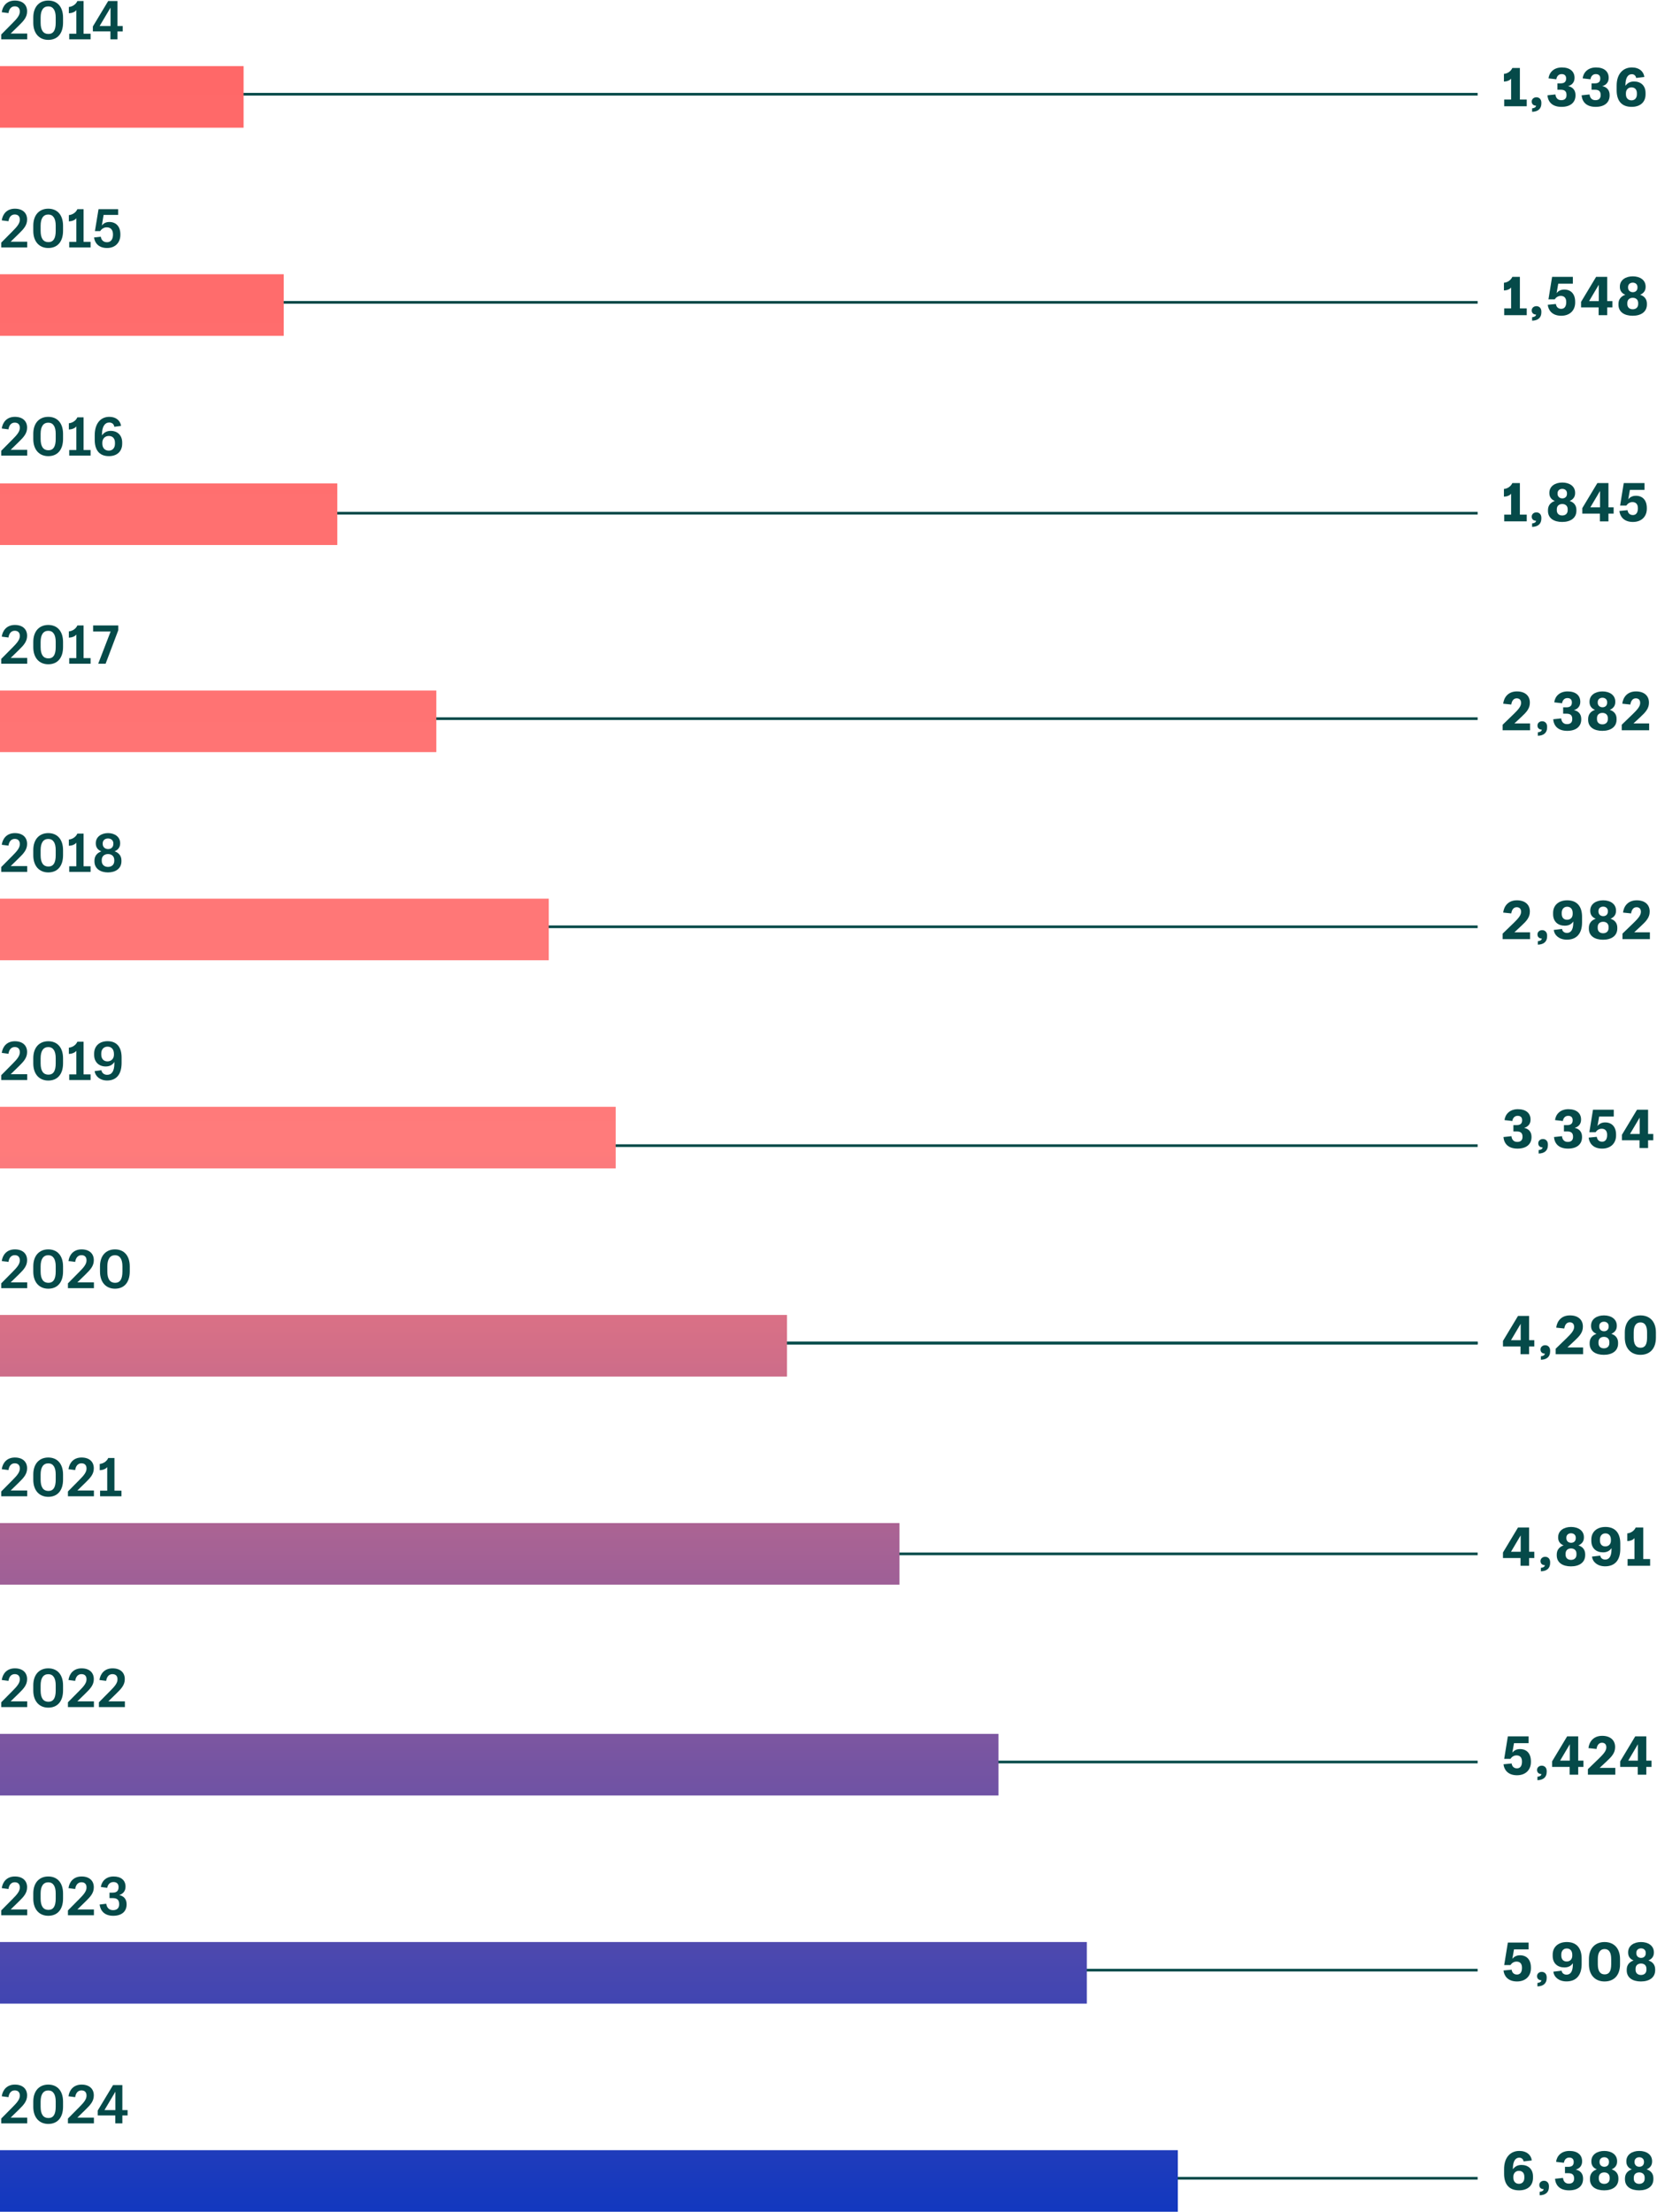 <svg fill="none" height="826" viewBox="0 0 619 826" width="619" xmlns="http://www.w3.org/2000/svg" xmlns:xlink="http://www.w3.org/1999/xlink"><linearGradient id="a" gradientUnits="userSpaceOnUse" x1="220" x2="220" y1="24.688" y2="825.904"><stop offset="0" stop-color="#ff6868"/><stop offset=".505" stop-color="#ff7b7b"/><stop offset="1" stop-color="#1238bf"/></linearGradient><path d="m2 813.404h550" stroke="#054a49"/><g fill="#054a49"><path d="m10.16 790.744h-6.18l3.02-2.94c1.9-1.84 3.12-3.22 3.12-5.3v-.1c0-2.36-1.64-3.98-4.56-3.98-3 0-4.58 2.02-4.9 4.36l2.5.32c.22-1.48 1-2.52 2.34-2.52 1.24 0 1.9.7 1.9 1.9v.1c0 1.32-1.02 2.56-2.6 4.14l-4.34 4.38v1.8h9.7z"/><path d="m12.434 786.704c0 4.06 2.28 6.4 5.6 6.4 3.44 0 5.52-2.36 5.52-6.44v-1.88c0-4.08-2.2-6.36-5.52-6.36-3.28 0-5.6 2.24-5.6 6.36zm5.6-6.1c1.84 0 2.78 1.48 2.78 4.16v1.9c0 2.88-.88 4.24-2.74 4.24s-2.9-1.34-2.9-4.22v-1.9c0-2.78 1.04-4.18 2.86-4.18z"/><path d="m35.081 790.744h-6.18l3.02-2.94c1.9-1.84 3.12-3.22 3.12-5.3v-.1c0-2.36-1.64-3.98-4.56-3.98-3 0-4.58 2.02-4.9 4.36l2.5.32c.22-1.48 1-2.52 2.34-2.52 1.24 0 1.9.7 1.9 1.9v.1c0 1.32-1.02 2.56-2.6 4.14l-4.34 4.38v1.8h9.7z"/><path d="m43.067 792.904h2.64v-2.96h1.96v-2h-1.96v-9.34h-3.48l-5.72 9.5v1.84h6.56zm.04-4.96h-4.08l4.08-6.88z"/><path d="m572.68 813.228v-.5c0-2.8-1.84-4.3-4.28-4.3-1.64 0-2.52.68-3.24 1.6v-.46c.06-2.6.98-3.86 2.38-3.86.94 0 1.5.62 1.62 1.4l3.06-.36c-.22-2-1.88-3.56-4.66-3.56-3.26 0-5.68 2.38-5.68 6.76v1.78c0 3.7 1.68 6.18 5.6 6.18 3.22 0 5.2-1.78 5.2-4.68zm-5.24 2.24c-1.3 0-2.1-.88-2.1-2.28v-.36c0-1.34.86-2.2 2.08-2.2 1.28 0 2.02.84 2.02 2.16v.46c0 1.34-.78 2.22-2 2.22z"/><path d="m578.632 816.648v-.32c0-1.24-.78-2-1.86-2-.94 0-1.74.64-1.74 1.58s.58 1.52 1.62 1.56c-.04.56-.54.88-1.48 1v1.28c2.12-.04 3.46-1.06 3.46-3.1z"/><path d="m591.386 813.628v-.14c0-1.88-1.1-3-2.76-3.32 1.46-.42 2.4-1.46 2.4-3.06v-.06c0-2.4-1.76-3.86-4.72-3.86-3.14 0-4.76 1.98-5 4.08l2.92.34c.14-1 .76-1.94 2-1.94 1.1 0 1.66.62 1.66 1.6v.08c0 1.14-.62 1.78-2 1.78h-1.26v2.38h1.3c1.46 0 2.1.64 2.1 1.92v.14c0 1.18-.68 1.84-1.96 1.84-1.54 0-2.06-1.12-2.18-2.14l-2.98.32c.22 2.36 1.68 4.32 5.26 4.32 3.36 0 5.22-1.68 5.22-4.28z"/><path d="m599.259 817.908c3.1 0 5.32-1.44 5.32-4.2v-.3c0-1.66-.88-2.8-2.52-3.34 1.24-.54 2.04-1.46 2.04-2.92v-.14c0-2.46-2.12-3.82-4.8-3.82-2.62 0-4.82 1.34-4.82 3.84v.14c0 1.42.76 2.4 2.04 2.9-1.64.56-2.56 1.74-2.56 3.42v.3c0 2.76 2.26 4.12 5.3 4.12zm.06-8.8c-.96 0-1.78-.62-1.78-1.72v-.2c0-1.04.78-1.64 1.76-1.64 1 0 1.76.62 1.76 1.64v.2c0 1.1-.74 1.72-1.74 1.72zm-.04 6.38c-1.16 0-2.02-.66-2.02-1.94v-.38c0-1.32.9-1.96 2.04-1.96 1.16 0 2.02.68 2.02 1.92v.42c0 1.26-.86 1.94-2.04 1.94z"/><path d="m612.33 817.908c3.1 0 5.32-1.44 5.32-4.2v-.3c0-1.66-.88-2.8-2.52-3.34 1.24-.54 2.04-1.46 2.04-2.92v-.14c0-2.46-2.12-3.82-4.8-3.82-2.62 0-4.82 1.34-4.82 3.84v.14c0 1.42.76 2.4 2.04 2.9-1.64.56-2.56 1.74-2.56 3.42v.3c0 2.76 2.26 4.12 5.3 4.12zm.06-8.8c-.96 0-1.78-.62-1.78-1.72v-.2c0-1.04.78-1.64 1.76-1.64 1 0 1.76.62 1.76 1.64v.2c0 1.1-.74 1.72-1.74 1.72zm-.04 6.38c-1.16 0-2.02-.66-2.02-1.94v-.38c0-1.32.9-1.96 2.04-1.96 1.16 0 2.02.68 2.02 1.92v.42c0 1.26-.86 1.94-2.04 1.94z"/></g><path d="m2 735.683h550" stroke="#054a49"/><path d="m10.16 713.023h-6.18l3.02-2.94c1.9-1.84 3.12-3.22 3.12-5.3v-.1c0-2.36-1.64-3.98-4.56-3.98-3 0-4.58 2.02-4.9 4.36l2.5.32c.22-1.48 1-2.52 2.34-2.52 1.24 0 1.9.7 1.9 1.9v.1c0 1.32-1.02 2.56-2.6 4.14l-4.34 4.38v1.8h9.7z" fill="#054a49"/><path d="m12.434 708.983c0 4.06 2.28 6.4 5.6 6.4 3.44 0 5.52-2.36 5.52-6.44v-1.88c0-4.08-2.2-6.36-5.52-6.36-3.28 0-5.6 2.24-5.6 6.36zm5.6-6.1c1.84 0 2.78 1.48 2.78 4.16v1.9c0 2.88-.88 4.24-2.74 4.24s-2.9-1.34-2.9-4.22v-1.9c0-2.78 1.04-4.18 2.86-4.18z" fill="#054a49"/><path d="m35.081 713.023h-6.18l3.02-2.94c1.9-1.84 3.12-3.22 3.12-5.3v-.1c0-2.36-1.64-3.98-4.56-3.98-3 0-4.58 2.02-4.9 4.36l2.5.32c.22-1.48 1-2.52 2.34-2.52 1.24 0 1.9.7 1.9 1.9v.1c0 1.32-1.02 2.56-2.6 4.14l-4.34 4.38v1.8h9.7z" fill="#054a49"/><path d="m47.293 711.183v-.14c0-1.92-1.08-3.04-2.76-3.4 1.42-.44 2.36-1.5 2.36-3.1v-.06c0-2.32-1.64-3.78-4.46-3.78-2.9 0-4.48 1.88-4.76 3.92l2.38.32c.22-1.2.98-2.16 2.34-2.16 1.26 0 1.9.72 1.9 1.84v.08c0 1.32-.66 2.04-2.2 2.04h-1.18v2.04h1.22c1.66 0 2.38.72 2.38 2.22v.14c0 1.32-.76 2.14-2.28 2.14-1.68 0-2.38-1.18-2.54-2.4l-2.48.3c.28 2.26 1.76 4.2 5.08 4.2 3.14 0 5-1.6 5-4.2z" fill="#054a49"/><path d="m571.9 734.968v-.26c0-3.04-1.68-4.58-4.08-4.58-1.3 0-2.24.54-2.86 1.34l.62-3.54h5.46v-2.54h-7.76l-1.36 8.4h2.32c.56-.8 1.32-1.3 2.3-1.3 1.24 0 2.02.76 2.02 2.24v.16c0 1.46-.62 2.44-1.86 2.44-1.32 0-1.88-.9-2-1.82l-3.04.3c.18 1.82 1.46 4.1 5.04 4.1 3.2 0 5.2-2 5.2-4.94z" fill="#054a49"/><path d="m577.792 738.648v-.32c0-1.24-.78-2-1.86-2-.94 0-1.74.64-1.74 1.58s.58 1.52 1.62 1.56c-.04.56-.54.88-1.48 1v1.28c2.12-.04 3.46-1.06 3.46-3.1z" fill="#054a49"/><path d="m590.849 733.388v-2.04c0-3.84-1.86-6.16-5.54-6.16-3.22 0-5.28 1.86-5.28 4.7v.48c0 2.8 1.86 4.3 4.36 4.3 1.64 0 2.54-.66 3.18-1.56v.56c-.04 2.58-.92 3.7-2.36 3.7-1.1 0-1.74-.68-1.84-1.48l-3.08.36c.2 2 2.04 3.64 4.88 3.64 3.56 0 5.68-2.18 5.68-6.5zm-5.56-5.8c1.28 0 2.06.9 2.06 2.36v.34c0 1.32-.84 2.16-2.1 2.16-1.28 0-2-.86-2-2.2v-.42c0-1.3.78-2.24 2.04-2.24z" fill="#054a49"/><path d="m593.57 733.468c0 4.12 2.38 6.44 5.82 6.44 3.58 0 5.8-2.32 5.8-6.44v-1.92c0-4.18-2.4-6.36-5.78-6.36-3.32 0-5.84 2.16-5.84 6.38zm5.86-5.66c1.66 0 2.46 1.3 2.46 3.74v1.9c0 2.6-.74 3.82-2.44 3.82-1.68 0-2.56-1.22-2.56-3.8v-1.9c0-2.5.9-3.76 2.54-3.76z" fill="#054a49"/><path d="m612.994 739.908c3.1 0 5.32-1.44 5.32-4.2v-.3c0-1.66-.88-2.8-2.52-3.34 1.24-.54 2.04-1.46 2.04-2.92v-.14c0-2.46-2.12-3.82-4.8-3.82-2.62 0-4.82 1.34-4.82 3.84v.14c0 1.42.76 2.4 2.04 2.9-1.64.56-2.56 1.74-2.56 3.42v.3c0 2.76 2.26 4.12 5.3 4.12zm.06-8.8c-.96 0-1.78-.62-1.78-1.72v-.2c0-1.04.78-1.64 1.76-1.64 1 0 1.76.62 1.76 1.64v.2c0 1.1-.74 1.72-1.74 1.72zm-.04 6.38c-1.16 0-2.02-.66-2.02-1.94v-.38c0-1.32.9-1.96 2.04-1.96 1.16 0 2.02.68 2.02 1.92v.42c0 1.26-.86 1.94-2.04 1.94z" fill="#054a49"/><path d="m2 657.961h550" stroke="#054a49"/><path d="m10.16 635.301h-6.18l3.02-2.94c1.9-1.84 3.12-3.22 3.12-5.3v-.1c0-2.36-1.64-3.98-4.56-3.98-3 0-4.58 2.02-4.9 4.36l2.5.32c.22-1.48 1-2.52 2.34-2.52 1.24 0 1.9.7 1.9 1.9v.1c0 1.32-1.02 2.56-2.6 4.14l-4.34 4.38v1.8h9.7z" fill="#054a49"/><path d="m12.434 631.261c0 4.06 2.28 6.4 5.6 6.4 3.44 0 5.52-2.36 5.52-6.44v-1.88c0-4.08-2.2-6.36-5.52-6.36-3.28 0-5.6 2.24-5.6 6.36zm5.6-6.1c1.84 0 2.78 1.48 2.78 4.16v1.9c0 2.88-.88 4.24-2.74 4.24s-2.9-1.34-2.9-4.22v-1.9c0-2.78 1.04-4.18 2.86-4.18z" fill="#054a49"/><path d="m35.081 635.301h-6.18l3.02-2.94c1.9-1.84 3.12-3.22 3.12-5.3v-.1c0-2.36-1.64-3.98-4.56-3.98-3 0-4.58 2.02-4.9 4.36l2.5.32c.22-1.48 1-2.52 2.34-2.52 1.24 0 1.9.7 1.9 1.9v.1c0 1.32-1.02 2.56-2.6 4.14l-4.34 4.38v1.8h9.7z" fill="#054a49"/><path d="m46.653 635.301h-6.18l3.02-2.94c1.9-1.84 3.12-3.22 3.12-5.3v-.1c0-2.36-1.64-3.98-4.56-3.98-3 0-4.58 2.02-4.9 4.36l2.5.32c.22-1.48 1-2.52 2.34-2.52 1.24 0 1.9.7 1.9 1.9v.1c0 1.32-1.02 2.56-2.6 4.14l-4.34 4.38v1.8h9.7z" fill="#054a49"/><path d="m571.9 657.968v-.26c0-3.04-1.68-4.58-4.08-4.58-1.3 0-2.24.54-2.86 1.34l.62-3.54h5.46v-2.54h-7.76l-1.36 8.4h2.32c.56-.8 1.32-1.3 2.3-1.3 1.24 0 2.02.76 2.02 2.24v.16c0 1.46-.62 2.44-1.86 2.44-1.32 0-1.88-.9-2-1.82l-3.04.3c.18 1.82 1.46 4.1 5.04 4.1 3.2 0 5.2-2 5.2-4.94z" fill="#054a49"/><path d="m577.792 661.648v-.32c0-1.24-.78-2-1.86-2-.94 0-1.74.64-1.74 1.58s.58 1.52 1.62 1.56c-.04.56-.54.88-1.48 1v1.28c2.12-.04 3.46-1.06 3.46-3.1z" fill="#054a49"/><path d="m586.368 662.688h3.2v-2.9h1.94v-2.34h-1.94v-9.06h-4.14l-5.62 9.34v2.06h6.56zm.06-5.24h-3.62l3.62-6.12z" fill="#054a49"/><path d="m603.428 660.148h-5.86l2.64-2.46c1.9-1.76 3.14-3.14 3.14-5.24v-.14c0-2.38-1.68-4.12-4.82-4.12-3.24 0-4.84 2.14-5.14 4.58l3.02.32c.18-1.26.8-2.32 2.02-2.32 1.06 0 1.64.62 1.64 1.68v.1c0 1.28-1.16 2.54-2.76 4.1l-4.12 3.98v2.06h10.24z" fill="#054a49"/><path d="m611.805 662.688h3.2v-2.9h1.94v-2.34h-1.94v-9.06h-4.14l-5.62 9.34v2.06h6.56zm.06-5.24h-3.62l3.62-6.12z" fill="#054a49"/><path d="m2 580.24h550" stroke="#054a49"/><path d="m10.16 556.58h-6.18l3.02-2.94c1.9-1.84 3.12-3.22 3.12-5.3v-.1c0-2.36-1.64-3.98-4.56-3.98-3 0-4.58 2.02-4.9 4.36l2.5.32c.22-1.48 1-2.52 2.34-2.52 1.24 0 1.9.7 1.9 1.9v.1c0 1.32-1.02 2.56-2.6 4.14l-4.34 4.38v1.8h9.7z" fill="#054a49"/><path d="m12.434 552.54c0 4.06 2.28 6.4 5.6 6.4 3.44 0 5.52-2.36 5.52-6.44v-1.88c0-4.08-2.2-6.36-5.52-6.36-3.28 0-5.6 2.24-5.6 6.36zm5.6-6.1c1.84 0 2.78 1.48 2.78 4.16v1.9c0 2.88-.88 4.24-2.74 4.24s-2.9-1.34-2.9-4.22v-1.9c0-2.78 1.04-4.18 2.86-4.18z" fill="#054a49"/><path d="m35.081 556.58h-6.18l3.02-2.94c1.9-1.84 3.12-3.22 3.12-5.3v-.1c0-2.36-1.64-3.98-4.56-3.98-3 0-4.58 2.02-4.9 4.36l2.5.32c.22-1.48 1-2.52 2.34-2.52 1.24 0 1.9.7 1.9 1.9v.1c0 1.32-1.02 2.56-2.6 4.14l-4.34 4.38v1.8h9.7z" fill="#054a49"/><path d="m45.374 556.64h-2.62v-12.2h-2.32c-.58 1.32-1.9 2.1-3.18 2.22v2.34c1.18-.04 2.3-.48 2.8-1.18v8.82h-2.66v2.1h7.98z" fill="#054a49"/><path d="m568.02 584.688h3.2v-2.9h1.94v-2.34h-1.94v-9.06h-4.14l-5.62 9.34v2.06h6.56zm.06-5.24h-3.62l3.62-6.12z" fill="#054a49"/><path d="m579.081 583.648v-.32c0-1.24-.78-2-1.86-2-.94 0-1.74.64-1.74 1.58s.58 1.52 1.62 1.56c-.04.56-.54.88-1.48 1v1.28c2.12-.04 3.46-1.06 3.46-3.1z" fill="#054a49"/><path d="m586.853 584.908c3.1 0 5.32-1.44 5.32-4.2v-.3c0-1.66-.88-2.8-2.52-3.34 1.24-.54 2.04-1.46 2.04-2.92v-.14c0-2.46-2.12-3.82-4.8-3.82-2.62 0-4.82 1.34-4.82 3.84v.14c0 1.42.76 2.4 2.04 2.9-1.64.56-2.56 1.74-2.56 3.42v.3c0 2.76 2.26 4.12 5.3 4.12zm.06-8.8c-.96 0-1.78-.62-1.78-1.72v-.2c0-1.04.78-1.64 1.76-1.64 1 0 1.76.62 1.76 1.64v.2c0 1.1-.74 1.72-1.74 1.72zm-.04 6.38c-1.16 0-2.02-.66-2.02-1.94v-.38c0-1.32.9-1.96 2.04-1.96 1.16 0 2.02.68 2.02 1.92v.42c0 1.26-.86 1.94-2.04 1.94z" fill="#054a49"/><path d="m605.286 578.388v-2.04c0-3.84-1.86-6.16-5.54-6.16-3.22 0-5.28 1.86-5.28 4.7v.48c0 2.8 1.86 4.3 4.36 4.3 1.64 0 2.54-.66 3.18-1.56v.56c-.04 2.58-.92 3.7-2.36 3.7-1.1 0-1.74-.68-1.84-1.48l-3.08.36c.2 2 2.04 3.64 4.88 3.64 3.56 0 5.68-2.18 5.68-6.5zm-5.56-5.8c1.28 0 2.06.9 2.06 2.36v.34c0 1.32-.84 2.16-2.1 2.16-1.28 0-2-.86-2-2.2v-.42c0-1.3.78-2.24 2.04-2.24z" fill="#054a49"/><path d="m616.43 582.168h-2.56v-11.78h-2.82c-.6 1.32-1.86 2.08-3.14 2.2v2.88c1.16-.04 2.24-.48 2.68-1.12v7.82h-2.58v2.52h8.42z" fill="#054a49"/><path d="m2 501.518h550" stroke="#054a49"/><path d="m2 501.518h550" stroke="#054a49"/><path d="m10.16 478.858h-6.18l3.02-2.94c1.9-1.84 3.12-3.22 3.12-5.3v-.1c0-2.36-1.64-3.98-4.56-3.98-3 0-4.58 2.02-4.9 4.36l2.5.32c.22-1.48 1-2.52 2.34-2.52 1.24 0 1.9.7 1.9 1.9v.1c0 1.32-1.02 2.56-2.6 4.14l-4.34 4.38v1.8h9.7z" fill="#054a49"/><path d="m12.434 474.818c0 4.06 2.28 6.4 5.6 6.4 3.44 0 5.52-2.36 5.52-6.44v-1.88c0-4.08-2.2-6.36-5.52-6.36-3.28 0-5.6 2.24-5.6 6.36zm5.6-6.1c1.84 0 2.78 1.48 2.78 4.16v1.9c0 2.88-.88 4.24-2.74 4.24s-2.9-1.34-2.9-4.22v-1.9c0-2.78 1.04-4.18 2.86-4.18z" fill="#054a49"/><path d="m35.081 478.858h-6.18l3.02-2.94c1.9-1.84 3.12-3.22 3.12-5.3v-.1c0-2.36-1.64-3.98-4.56-3.98-3 0-4.58 2.02-4.9 4.36l2.5.32c.22-1.48 1-2.52 2.34-2.52 1.24 0 1.9.7 1.9 1.9v.1c0 1.32-1.02 2.56-2.6 4.14l-4.34 4.38v1.8h9.7z" fill="#054a49"/><path d="m37.355 474.818c0 4.06 2.28 6.4 5.6 6.4 3.44 0 5.52-2.36 5.52-6.44v-1.88c0-4.08-2.2-6.36-5.52-6.36-3.28 0-5.6 2.24-5.6 6.36zm5.6-6.1c1.84 0 2.78 1.48 2.78 4.16v1.9c0 2.88-.88 4.24-2.74 4.24s-2.9-1.34-2.9-4.22v-1.9c0-2.78 1.04-4.18 2.86-4.18z" fill="#054a49"/><path d="m568.02 505.688h3.2v-2.9h1.94v-2.34h-1.94v-9.06h-4.14l-5.62 9.34v2.06h6.56zm.06-5.24h-3.62l3.62-6.12z" fill="#054a49"/><path d="m579.081 504.648v-.32c0-1.24-.78-2-1.86-2-.94 0-1.74.64-1.74 1.58s.58 1.52 1.62 1.56c-.04.56-.54.88-1.48 1v1.28c2.12-.04 3.46-1.06 3.46-3.1z" fill="#054a49"/><path d="m591.392 503.148h-5.86l2.64-2.46c1.9-1.76 3.14-3.14 3.14-5.24v-.14c0-2.38-1.68-4.12-4.82-4.12-3.24 0-4.84 2.14-5.14 4.58l3.02.32c.18-1.26.8-2.32 2.02-2.32 1.06 0 1.64.62 1.64 1.68v.1c0 1.28-1.16 2.54-2.76 4.1l-4.12 3.98v2.06h10.24z" fill="#054a49"/><path d="m599.142 505.908c3.1 0 5.32-1.44 5.32-4.2v-.3c0-1.66-.88-2.8-2.52-3.34 1.24-.54 2.04-1.46 2.04-2.92v-.14c0-2.46-2.12-3.82-4.8-3.82-2.62 0-4.82 1.34-4.82 3.84v.14c0 1.42.76 2.4 2.04 2.9-1.64.56-2.56 1.74-2.56 3.42v.3c0 2.76 2.26 4.12 5.3 4.12zm.06-8.8c-.96 0-1.78-.62-1.78-1.72v-.2c0-1.04.78-1.64 1.76-1.64 1 0 1.76.62 1.76 1.64v.2c0 1.1-.74 1.72-1.74 1.72zm-.04 6.38c-1.16 0-2.02-.66-2.02-1.94v-.38c0-1.32.9-1.96 2.04-1.96 1.16 0 2.02.68 2.02 1.92v.42c0 1.26-.86 1.94-2.04 1.94z" fill="#054a49"/><path d="m606.973 499.468c0 4.12 2.38 6.44 5.82 6.44 3.58 0 5.8-2.32 5.8-6.44v-1.92c0-4.18-2.4-6.36-5.78-6.36-3.32 0-5.84 2.16-5.84 6.38zm5.86-5.66c1.66 0 2.46 1.3 2.46 3.74v1.9c0 2.6-.74 3.82-2.44 3.82-1.68 0-2.56-1.22-2.56-3.8v-1.9c0-2.5.9-3.76 2.54-3.76z" fill="#054a49"/><path d="m2 427.796h550" stroke="#054a49"/><path d="m10.16 401.136h-6.18l3.02-2.94c1.9-1.84 3.12-3.22 3.12-5.3v-.1c0-2.36-1.64-3.98-4.56-3.98-3 0-4.58 2.02-4.9 4.36l2.5.32c.22-1.48 1-2.52 2.34-2.52 1.24 0 1.9.7 1.9 1.9v.1c0 1.32-1.02 2.56-2.6 4.14l-4.34 4.38v1.8h9.7z" fill="#054a49"/><path d="m12.434 397.096c0 4.06 2.28 6.4 5.6 6.4 3.44 0 5.52-2.36 5.52-6.44v-1.88c0-4.08-2.2-6.36-5.52-6.36-3.28 0-5.6 2.24-5.6 6.36zm5.6-6.1c1.84 0 2.78 1.48 2.78 4.16v1.9c0 2.88-.88 4.24-2.74 4.24s-2.9-1.34-2.9-4.22v-1.9c0-2.78 1.04-4.18 2.86-4.18z" fill="#054a49"/><path d="m33.841 401.196h-2.62v-12.2h-2.32c-.58 1.32-1.9 2.1-3.18 2.22v2.34c1.18-.04 2.3-.48 2.8-1.18v8.82h-2.66v2.1h7.98z" fill="#054a49"/><path d="m45.426 396.896v-2.04c0-3.82-1.78-6.06-5.24-6.06-3.08 0-5.02 1.84-5.02 4.66v.44c0 2.72 1.82 4.34 4.32 4.34 1.6 0 2.6-.68 3.24-1.68v.58c-.02 2.92-1.02 4.22-2.68 4.22-1.32 0-2.04-.86-2.16-1.72l-2.54.34c.24 1.84 1.96 3.5 4.66 3.5 3.42 0 5.42-2.22 5.42-6.58zm-5.26-6.06c1.46 0 2.4.98 2.4 2.74v.28c0 1.46-1 2.48-2.42 2.48-1.46 0-2.32-1-2.32-2.54v-.42c0-1.5.92-2.54 2.34-2.54z" fill="#054a49"/><path d="m572.12 424.628v-.14c0-1.88-1.1-3-2.76-3.32 1.46-.42 2.4-1.46 2.4-3.06v-.06c0-2.4-1.76-3.86-4.72-3.86-3.14 0-4.76 1.98-5 4.08l2.92.34c.14-1 .76-1.94 2-1.94 1.1 0 1.66.62 1.66 1.6v.08c0 1.14-.62 1.78-2 1.78h-1.26v2.38h1.3c1.46 0 2.1.64 2.1 1.92v.14c0 1.18-.68 1.84-1.96 1.84-1.54 0-2.06-1.12-2.18-2.14l-2.98.32c.22 2.36 1.68 4.32 5.26 4.32 3.36 0 5.22-1.68 5.22-4.28z" fill="#054a49"/><path d="m578.241 427.648v-.32c0-1.24-.78-2-1.86-2-.94 0-1.74.64-1.74 1.58s.58 1.52 1.62 1.56c-.04.56-.54.88-1.48 1v1.28c2.12-.04 3.46-1.06 3.46-3.1z" fill="#054a49"/><path d="m590.995 424.628v-.14c0-1.88-1.1-3-2.76-3.32 1.46-.42 2.4-1.46 2.4-3.06v-.06c0-2.4-1.76-3.86-4.72-3.86-3.14 0-4.76 1.98-5 4.08l2.92.34c.14-1 .76-1.94 2-1.94 1.1 0 1.66.62 1.66 1.6v.08c0 1.14-.62 1.78-2 1.78h-1.26v2.38h1.3c1.46 0 2.1.64 2.1 1.92v.14c0 1.18-.68 1.84-1.96 1.84-1.54 0-2.06-1.12-2.18-2.14l-2.98.32c.22 2.36 1.68 4.32 5.26 4.32 3.36 0 5.22-1.68 5.22-4.28z" fill="#054a49"/><path d="m603.709 423.968v-.26c0-3.04-1.68-4.58-4.08-4.58-1.3 0-2.24.54-2.86 1.34l.62-3.54h5.46v-2.54h-7.76l-1.36 8.4h2.32c.56-.8 1.32-1.3 2.3-1.3 1.24 0 2.02.76 2.02 2.24v.16c0 1.46-.62 2.44-1.86 2.44-1.32 0-1.88-.9-2-1.82l-3.04.3c.18 1.82 1.46 4.1 5.04 4.1 3.2 0 5.2-2 5.2-4.94z" fill="#054a49"/><path d="m612.469 428.688h3.2v-2.9h1.94v-2.34h-1.94v-9.06h-4.14l-5.62 9.34v2.06h6.56zm.06-5.24h-3.62l3.62-6.12z" fill="#054a49"/><path d="m2 346.075h550" stroke="#054a49"/><path d="m10.16 323.415h-6.18l3.02-2.94c1.9-1.84 3.12-3.22 3.12-5.3v-.1c0-2.36-1.64-3.98-4.56-3.98-3 0-4.58 2.02-4.9 4.36l2.5.32c.22-1.48 1-2.52 2.34-2.52 1.24 0 1.9.7 1.9 1.9v.1c0 1.32-1.02 2.56-2.6 4.14l-4.34 4.38v1.8h9.7z" fill="#054a49"/><path d="m12.434 319.375c0 4.06 2.28 6.4 5.6 6.4 3.44 0 5.52-2.36 5.52-6.44v-1.88c0-4.08-2.2-6.36-5.52-6.36-3.28 0-5.6 2.24-5.6 6.36zm5.6-6.1c1.84 0 2.78 1.48 2.78 4.16v1.9c0 2.88-.88 4.24-2.74 4.24s-2.9-1.34-2.9-4.22v-1.9c0-2.78 1.04-4.18 2.86-4.18z" fill="#054a49"/><path d="m33.841 323.475h-2.62v-12.2h-2.32c-.58 1.32-1.9 2.1-3.18 2.22v2.34c1.18-.04 2.3-.48 2.8-1.18v8.82h-2.66v2.1h7.98z" fill="#054a49"/><path d="m40.325 325.775c2.8 0 5.04-1.4 5.04-4.18v-.26c0-1.72-.94-2.88-2.56-3.44 1.26-.52 2.08-1.48 2.08-2.94v-.12c0-2.38-2.08-3.74-4.52-3.74s-4.58 1.34-4.58 3.76v.12c0 1.44.78 2.44 2.08 2.94-1.58.54-2.58 1.72-2.58 3.48v.26c0 2.76 2.3 4.12 5.04 4.12zm.06-8.72c-1.1 0-2.02-.7-2.02-1.94v-.16c0-1.18.86-1.86 2-1.86 1.12 0 1.98.7 1.98 1.84v.16c0 1.26-.82 1.96-1.96 1.96zm-.04 6.66c-1.3 0-2.34-.76-2.34-2.24v-.32c0-1.5 1.06-2.24 2.36-2.24s2.32.78 2.32 2.22v.34c0 1.48-1.02 2.24-2.34 2.24z" fill="#054a49"/><path d="m571.58 348.148h-5.86l2.64-2.46c1.9-1.76 3.14-3.14 3.14-5.24v-.14c0-2.38-1.68-4.12-4.82-4.12-3.24 0-4.84 2.14-5.14 4.58l3.02.32c.18-1.26.8-2.32 2.02-2.32 1.06 0 1.64.62 1.64 1.68v.1c0 1.28-1.16 2.54-2.76 4.1l-4.12 3.98v2.06h10.24z" fill="#054a49"/><path d="m577.948 349.648v-.32c0-1.24-.78-2-1.86-2-.94 0-1.74.64-1.74 1.58s.58 1.52 1.62 1.56c-.04.56-.54.88-1.48 1v1.28c2.12-.04 3.46-1.06 3.46-3.1z" fill="#054a49"/><path d="m591.005 344.388v-2.04c0-3.84-1.86-6.16-5.54-6.16-3.22 0-5.28 1.86-5.28 4.7v.48c0 2.8 1.86 4.3 4.36 4.3 1.64 0 2.54-.66 3.18-1.56v.56c-.04 2.58-.92 3.7-2.36 3.7-1.1 0-1.74-.68-1.84-1.48l-3.08.36c.2 2 2.04 3.64 4.88 3.64 3.56 0 5.68-2.18 5.68-6.5zm-5.56-5.8c1.28 0 2.06.9 2.06 2.36v.34c0 1.32-.84 2.16-2.1 2.16-1.28 0-2-.86-2-2.2v-.42c0-1.3.78-2.24 2.04-2.24z" fill="#054a49"/><path d="m598.849 350.908c3.1 0 5.32-1.44 5.32-4.2v-.3c0-1.66-.88-2.8-2.52-3.34 1.24-.54 2.04-1.46 2.04-2.92v-.14c0-2.46-2.12-3.82-4.8-3.82-2.62 0-4.82 1.34-4.82 3.84v.14c0 1.42.76 2.4 2.04 2.9-1.64.56-2.56 1.74-2.56 3.42v.3c0 2.76 2.26 4.12 5.3 4.12zm.06-8.8c-.96 0-1.78-.62-1.78-1.72v-.2c0-1.04.78-1.64 1.76-1.64 1 0 1.76.62 1.76 1.64v.2c0 1.1-.74 1.72-1.74 1.72zm-.04 6.38c-1.16 0-2.02-.66-2.02-1.94v-.38c0-1.32.9-1.96 2.04-1.96 1.16 0 2.02.68 2.02 1.92v.42c0 1.26-.86 1.94-2.04 1.94z" fill="#054a49"/><path d="m616.342 348.148h-5.86l2.64-2.46c1.9-1.76 3.14-3.14 3.14-5.24v-.14c0-2.38-1.68-4.12-4.82-4.12-3.24 0-4.84 2.14-5.14 4.58l3.02.32c.18-1.26.8-2.32 2.02-2.32 1.06 0 1.64.62 1.64 1.68v.1c0 1.28-1.16 2.54-2.76 4.1l-4.12 3.98v2.06h10.24z" fill="#054a49"/><path d="m2 268.353h550" stroke="#054a49"/><path d="m10.16 245.693h-6.18l3.02-2.94c1.9-1.84 3.12-3.22 3.12-5.3v-.1c0-2.36-1.64-3.98-4.56-3.98-3 0-4.58 2.02-4.9 4.36l2.5.32c.22-1.48 1-2.52 2.34-2.52 1.24 0 1.9.7 1.9 1.9v.1c0 1.32-1.02 2.56-2.6 4.14l-4.34 4.38v1.8h9.7z" fill="#054a49"/><path d="m12.434 241.653c0 4.06 2.28 6.4 5.6 6.4 3.44 0 5.52-2.36 5.52-6.44v-1.88c0-4.08-2.2-6.36-5.52-6.36-3.28 0-5.6 2.24-5.6 6.36zm5.6-6.1c1.84 0 2.78 1.48 2.78 4.16v1.9c0 2.88-.88 4.24-2.74 4.24s-2.9-1.34-2.9-4.22v-1.9c0-2.78 1.04-4.18 2.86-4.18z" fill="#054a49"/><path d="m33.841 245.753h-2.62v-12.2h-2.32c-.58 1.32-1.9 2.1-3.18 2.22v2.34c1.18-.04 2.3-.48 2.8-1.18v8.82h-2.66v2.1h7.98z" fill="#054a49"/><path d="m44.186 235.333v-1.78h-9.4v2.26h6.54l-4.64 12.04h2.76z" fill="#054a49"/><path d="m571.58 270.148h-5.86l2.64-2.46c1.9-1.76 3.14-3.14 3.14-5.24v-.14c0-2.38-1.68-4.12-4.82-4.12-3.24 0-4.84 2.14-5.14 4.58l3.02.32c.18-1.26.8-2.32 2.02-2.32 1.06 0 1.64.62 1.64 1.68v.1c0 1.28-1.16 2.54-2.76 4.1l-4.12 3.98v2.06h10.24z" fill="#054a49"/><path d="m577.948 271.648v-.32c0-1.24-.78-2-1.86-2-.94 0-1.74.64-1.74 1.58s.58 1.52 1.62 1.56c-.04.56-.54.88-1.48 1v1.28c2.12-.04 3.46-1.06 3.46-3.1z" fill="#054a49"/><path d="m590.702 268.628v-.14c0-1.88-1.1-3-2.76-3.32 1.46-.42 2.4-1.46 2.4-3.06v-.06c0-2.4-1.76-3.86-4.72-3.86-3.14 0-4.76 1.98-5 4.08l2.92.34c.14-1 .76-1.94 2-1.94 1.1 0 1.66.62 1.66 1.6v.08c0 1.14-.62 1.78-2 1.78h-1.26v2.38h1.3c1.46 0 2.1.64 2.1 1.92v.14c0 1.18-.68 1.84-1.96 1.84-1.54 0-2.06-1.12-2.18-2.14l-2.98.32c.22 2.36 1.68 4.32 5.26 4.32 3.36 0 5.22-1.68 5.22-4.28z" fill="#054a49"/><path d="m598.576 272.908c3.1 0 5.32-1.44 5.32-4.2v-.3c0-1.66-.88-2.8-2.52-3.34 1.24-.54 2.04-1.46 2.04-2.92v-.14c0-2.46-2.12-3.82-4.8-3.82-2.62 0-4.82 1.34-4.82 3.84v.14c0 1.42.76 2.4 2.04 2.9-1.64.56-2.56 1.74-2.56 3.42v.3c0 2.76 2.26 4.12 5.3 4.12zm.06-8.8c-.96 0-1.78-.62-1.78-1.72v-.2c0-1.04.78-1.64 1.76-1.64 1 0 1.76.62 1.76 1.64v.2c0 1.1-.74 1.72-1.74 1.72zm-.04 6.38c-1.16 0-2.02-.66-2.02-1.94v-.38c0-1.32.9-1.96 2.04-1.96 1.16 0 2.02.68 2.02 1.92v.42c0 1.26-.86 1.94-2.04 1.94z" fill="#054a49"/><path d="m616.068 270.148h-5.86l2.64-2.46c1.9-1.76 3.14-3.14 3.14-5.24v-.14c0-2.38-1.68-4.12-4.82-4.12-3.24 0-4.84 2.14-5.14 4.58l3.02.32c.18-1.26.8-2.32 2.02-2.32 1.06 0 1.64.62 1.64 1.68v.1c0 1.28-1.16 2.54-2.76 4.1l-4.12 3.98v2.06h10.24z" fill="#054a49"/><path d="m2 191.632h550" stroke="#054a49"/><path d="m10.16 167.972h-6.18l3.02-2.94c1.9-1.84 3.12-3.22 3.12-5.3v-.1c0-2.36-1.64-3.98-4.56-3.98-3 0-4.58 2.02-4.9 4.36l2.5.32c.22-1.48 1-2.52 2.34-2.52 1.24 0 1.9.7 1.9 1.9v.1c0 1.32-1.02 2.56-2.6 4.14l-4.34 4.38v1.8h9.7z" fill="#054a49"/><path d="m12.434 163.932c0 4.06 2.28 6.4 5.6 6.4 3.44 0 5.52-2.36 5.52-6.44v-1.88c0-4.08-2.2-6.36-5.52-6.36-3.28 0-5.6 2.24-5.6 6.36zm5.6-6.1c1.84 0 2.78 1.48 2.78 4.16v1.9c0 2.88-.88 4.24-2.74 4.24s-2.9-1.34-2.9-4.22v-1.9c0-2.78 1.04-4.18 2.86-4.18z" fill="#054a49"/><path d="m33.841 168.032h-2.62v-12.2h-2.32c-.58 1.32-1.9 2.1-3.18 2.22v2.34c1.18-.04 2.3-.48 2.8-1.18v8.82h-2.66v2.1h7.98z" fill="#054a49"/><path d="m45.645 165.692v-.46c0-2.72-1.8-4.34-4.28-4.34-1.58 0-2.56.7-3.28 1.68v-.44c.06-2.94 1.12-4.36 2.72-4.36 1.18 0 1.76.72 1.9 1.6l2.52-.34c-.26-1.88-1.8-3.38-4.38-3.38-3.18 0-5.46 2.38-5.46 6.9v1.68c0 3.58 1.52 6.1 5.3 6.1 3.06 0 4.96-1.8 4.96-4.64zm-5 2.58c-1.46 0-2.42-.96-2.42-2.66v-.28c0-1.54 1.02-2.54 2.4-2.54 1.46 0 2.32.94 2.32 2.5v.44c0 1.54-.9 2.54-2.3 2.54z" fill="#054a49"/><path d="m570.34 192.168h-2.56v-11.78h-2.82c-.6 1.32-1.86 2.08-3.14 2.2v2.88c1.16-.04 2.24-.48 2.68-1.12v7.82h-2.58v2.52h8.42z" fill="#054a49"/><path d="m575.8 193.648v-.32c0-1.24-.78-2-1.86-2-.94 0-1.74.64-1.74 1.58s.58 1.52 1.62 1.56c-.04.56-.54.88-1.48 1v1.28c2.12-.04 3.46-1.06 3.46-3.1z" fill="#054a49"/><path d="m583.572 194.908c3.1 0 5.32-1.44 5.32-4.2v-.3c0-1.66-.88-2.8-2.52-3.34 1.24-.54 2.04-1.46 2.04-2.92v-.14c0-2.46-2.12-3.82-4.8-3.82-2.62 0-4.82 1.34-4.82 3.84v.14c0 1.42.76 2.4 2.04 2.9-1.64.56-2.56 1.74-2.56 3.42v.3c0 2.76 2.26 4.12 5.3 4.12zm.06-8.8c-.96 0-1.78-.62-1.78-1.72v-.2c0-1.04.78-1.64 1.76-1.64 1 0 1.76.62 1.76 1.64v.2c0 1.1-.74 1.72-1.74 1.72zm-.04 6.38c-1.16 0-2.02-.66-2.02-1.94v-.38c0-1.32.9-1.96 2.04-1.96 1.16 0 2.02.68 2.02 1.92v.42c0 1.26-.86 1.94-2.04 1.94z" fill="#054a49"/><path d="m597.661 194.688h3.2v-2.9h1.94v-2.34h-1.94v-9.06h-4.14l-5.62 9.34v2.06h6.56zm.06-5.24h-3.62l3.62-6.12z" fill="#054a49"/><path d="m615.197 189.968v-.26c0-3.04-1.68-4.58-4.08-4.58-1.3 0-2.24.54-2.86 1.34l.62-3.54h5.46v-2.54h-7.76l-1.36 8.4h2.32c.56-.8 1.32-1.3 2.3-1.3 1.24 0 2.02.76 2.02 2.24v.16c0 1.46-.62 2.44-1.86 2.44-1.32 0-1.88-.9-2-1.82l-3.04.3c.18 1.82 1.46 4.1 5.04 4.1 3.2 0 5.2-2 5.2-4.94z" fill="#054a49"/><path d="m2 112.91h550" stroke="#054a49"/><path d="m10.16 90.25h-6.18l3.02-2.94c1.9-1.84 3.12-3.22 3.12-5.3v-.1c0-2.36-1.64-3.98-4.56-3.98-3 0-4.58 2.02-4.9 4.36l2.5.32c.22-1.48 1-2.52 2.34-2.52 1.24 0 1.9.7 1.9 1.9v.1c0 1.32-1.02 2.56-2.6 4.14l-4.34 4.38v1.8h9.7z" fill="#054a49"/><path d="m12.434 86.21c0 4.06 2.28 6.4 5.6 6.4 3.44 0 5.52-2.36 5.52-6.44v-1.88c0-4.08-2.2-6.36-5.52-6.36-3.28 0-5.6 2.24-5.6 6.36zm5.6-6.1c1.84 0 2.78 1.48 2.78 4.16v1.9c0 2.88-.88 4.24-2.74 4.24s-2.9-1.34-2.9-4.22v-1.9c0-2.78 1.04-4.18 2.86-4.18z" fill="#054a49"/><path d="m33.841 90.31h-2.62v-12.2h-2.32c-.58 1.32-1.9 2.1-3.18 2.22v2.34c1.18-.04 2.3-.48 2.8-1.18v8.82h-2.66v2.1h7.98z" fill="#054a49"/><path d="m44.965 87.71v-.24c0-3-1.72-4.58-4.12-4.58-1.28 0-2.2.52-2.8 1.34l.66-3.98h5.44v-2.14h-7.34l-1.34 8.18h1.96c.6-.88 1.42-1.4 2.46-1.4 1.44 0 2.32.92 2.32 2.6v.16c0 1.68-.78 2.8-2.22 2.8-1.5 0-2.2-1-2.32-2.06l-2.52.28c.2 1.86 1.54 3.94 4.86 3.94 2.96 0 4.96-1.96 4.96-4.9z" fill="#054a49"/><path d="m570.34 115.168h-2.56v-11.78h-2.82c-.6 1.32-1.86 2.08-3.14 2.2v2.88c1.16-.04 2.24-.48 2.68-1.12v7.82h-2.58v2.52h8.42z" fill="#054a49"/><path d="m575.8 116.648v-.32c0-1.24-.78-2-1.86-2-.94 0-1.74.64-1.74 1.58s.58 1.52 1.62 1.56c-.04.56-.54.88-1.48 1v1.28c2.12-.04 3.46-1.06 3.46-3.1z" fill="#054a49"/><path d="m588.431 112.968v-.26c0-3.04-1.68-4.58-4.08-4.58-1.3 0-2.24.54-2.86 1.34l.62-3.54h5.46v-2.54h-7.76l-1.36 8.4h2.32c.56-.8 1.32-1.3 2.3-1.3 1.24 0 2.02.76 2.02 2.24v.16c0 1.46-.62 2.44-1.86 2.44-1.32 0-1.88-.9-2-1.82l-3.04.3c.18 1.82 1.46 4.1 5.04 4.1 3.2 0 5.2-2 5.2-4.94z" fill="#054a49"/><path d="m597.192 117.688h3.2v-2.9h1.94v-2.34h-1.94v-9.06h-4.14l-5.62 9.34v2.06h6.56zm.06-5.24h-3.62l3.62-6.12z" fill="#054a49"/><path d="m609.908 117.908c3.1 0 5.32-1.44 5.32-4.2v-.3c0-1.66-.88-2.8-2.52-3.34 1.24-.54 2.04-1.46 2.04-2.92v-.14c0-2.46-2.12-3.82-4.8-3.82-2.62 0-4.82 1.34-4.82 3.84v.14c0 1.42.76 2.4 2.04 2.9-1.64.56-2.56 1.74-2.56 3.42v.3c0 2.76 2.26 4.12 5.3 4.12zm.06-8.8c-.96 0-1.78-.62-1.78-1.72v-.2c0-1.04.78-1.64 1.76-1.64 1 0 1.76.62 1.76 1.64v.2c0 1.1-.74 1.72-1.74 1.72zm-.04 6.38c-1.16 0-2.02-.66-2.02-1.94v-.38c0-1.32.9-1.96 2.04-1.96 1.16 0 2.02.68 2.02 1.92v.42c0 1.26-.86 1.94-2.04 1.94z" fill="#054a49"/><path d="m2 35.188h550" stroke="#054a49"/><path d="m10.16 12.528h-6.18l3.02-2.94c1.9-1.84 3.12-3.22 3.12-5.3v-.1c0-2.36-1.64-3.98-4.56-3.98-3 0-4.58 2.02-4.9 4.36l2.5.32c.22-1.48 1-2.52 2.34-2.52 1.24 0 1.9.7 1.9 1.9v.1c0 1.32-1.02 2.56-2.6 4.14l-4.34 4.38v1.8h9.7z" fill="#054a49"/><path d="m12.434 8.488c0 4.06 2.28 6.4 5.6 6.4 3.44 0 5.52-2.36 5.52-6.44v-1.88c0-4.08-2.2-6.36-5.52-6.36-3.28 0-5.6 2.24-5.6 6.36zm5.6-6.1c1.84 0 2.78 1.48 2.78 4.16v1.9c0 2.88-.88 4.24-2.74 4.24s-2.9-1.34-2.9-4.22v-1.9c0-2.78 1.04-4.18 2.86-4.18z" fill="#054a49"/><path d="m33.841 12.588h-2.62v-12.2h-2.32c-.58 1.32-1.9 2.1-3.18 2.22v2.34c1.18-.04 2.3-.48 2.8-1.18v8.82h-2.66v2.1h7.98z" fill="#054a49"/><path d="m41.251 14.688h2.64v-2.96h1.96v-2h-1.96v-9.34h-3.48l-5.72 9.5v1.84h6.56zm.04-4.96h-4.08l4.08-6.88z" fill="#054a49"/><path d="m570.34 37.168h-2.56v-11.78h-2.82c-.6 1.32-1.86 2.08-3.14 2.2v2.88c1.16-.04 2.24-.48 2.68-1.12v7.82h-2.58v2.52h8.42z" fill="#054a49"/><path d="m575.8 38.648v-.32c0-1.24-.78-2-1.86-2-.94 0-1.74.64-1.74 1.58s.58 1.52 1.62 1.56c-.04.56-.54.88-1.48 1v1.28c2.12-.04 3.46-1.06 3.46-3.1z" fill="#054a49"/><path d="m588.554 35.628v-.14c0-1.88-1.1-3-2.76-3.32 1.46-.42 2.4-1.46 2.4-3.06v-.06c0-2.4-1.76-3.86-4.72-3.86-3.14 0-4.76 1.98-5 4.08l2.92.34c.14-1 .76-1.94 2-1.94 1.1 0 1.66.62 1.66 1.6v.08c0 1.14-.62 1.78-2 1.78h-1.26v2.38h1.3c1.46 0 2.1.64 2.1 1.92v.14c0 1.18-.68 1.84-1.96 1.84-1.54 0-2.06-1.12-2.18-2.14l-2.98.32c.22 2.36 1.68 4.32 5.26 4.32 3.36 0 5.22-1.68 5.22-4.28z" fill="#054a49"/><path d="m601.311 35.628v-.14c0-1.88-1.1-3-2.76-3.32 1.46-.42 2.4-1.46 2.4-3.06v-.06c0-2.4-1.76-3.86-4.72-3.86-3.14 0-4.76 1.98-5 4.08l2.92.34c.14-1 .76-1.94 2-1.94 1.1 0 1.66.62 1.66 1.6v.08c0 1.14-.62 1.78-2 1.78h-1.26v2.38h1.3c1.46 0 2.1.64 2.1 1.92v.14c0 1.18-.68 1.84-1.96 1.84-1.54 0-2.06-1.12-2.18-2.14l-2.98.32c.22 2.36 1.68 4.32 5.26 4.32 3.36 0 5.22-1.68 5.22-4.28z" fill="#054a49"/><path d="m614.727 35.228v-.5c0-2.8-1.84-4.3-4.28-4.3-1.64 0-2.52.68-3.24 1.6v-.46c.06-2.6.98-3.86 2.38-3.86.94 0 1.5.62 1.62 1.4l3.06-.36c-.22-2-1.88-3.56-4.66-3.56-3.26 0-5.68 2.38-5.68 6.76v1.78c0 3.7 1.68 6.18 5.6 6.18 3.22 0 5.2-1.78 5.2-4.68zm-5.24 2.24c-1.3 0-2.1-.88-2.1-2.28v-.36c0-1.34.86-2.2 2.08-2.2 1.28 0 2.02.84 2.02 2.16v.46c0 1.34-.78 2.22-2 2.22z" fill="#054a49"/><path clip-rule="evenodd" d="m0 24.688v23h91v-23zm0 100.722v-23h106v23zm0 365.608v23h294v-23zm0 100.722v-23h336v23zm0 133.443v23h406v-23zm0 77.721v23h440v-23zm0-444.329v-23h205v23zm0-178.058v23h126v-23zm0 100.336v-23h163v23zm0 132.443v23h230v-23zm0 257.165v-23h373v23z" fill="url(#a)" fill-rule="evenodd"/></svg>